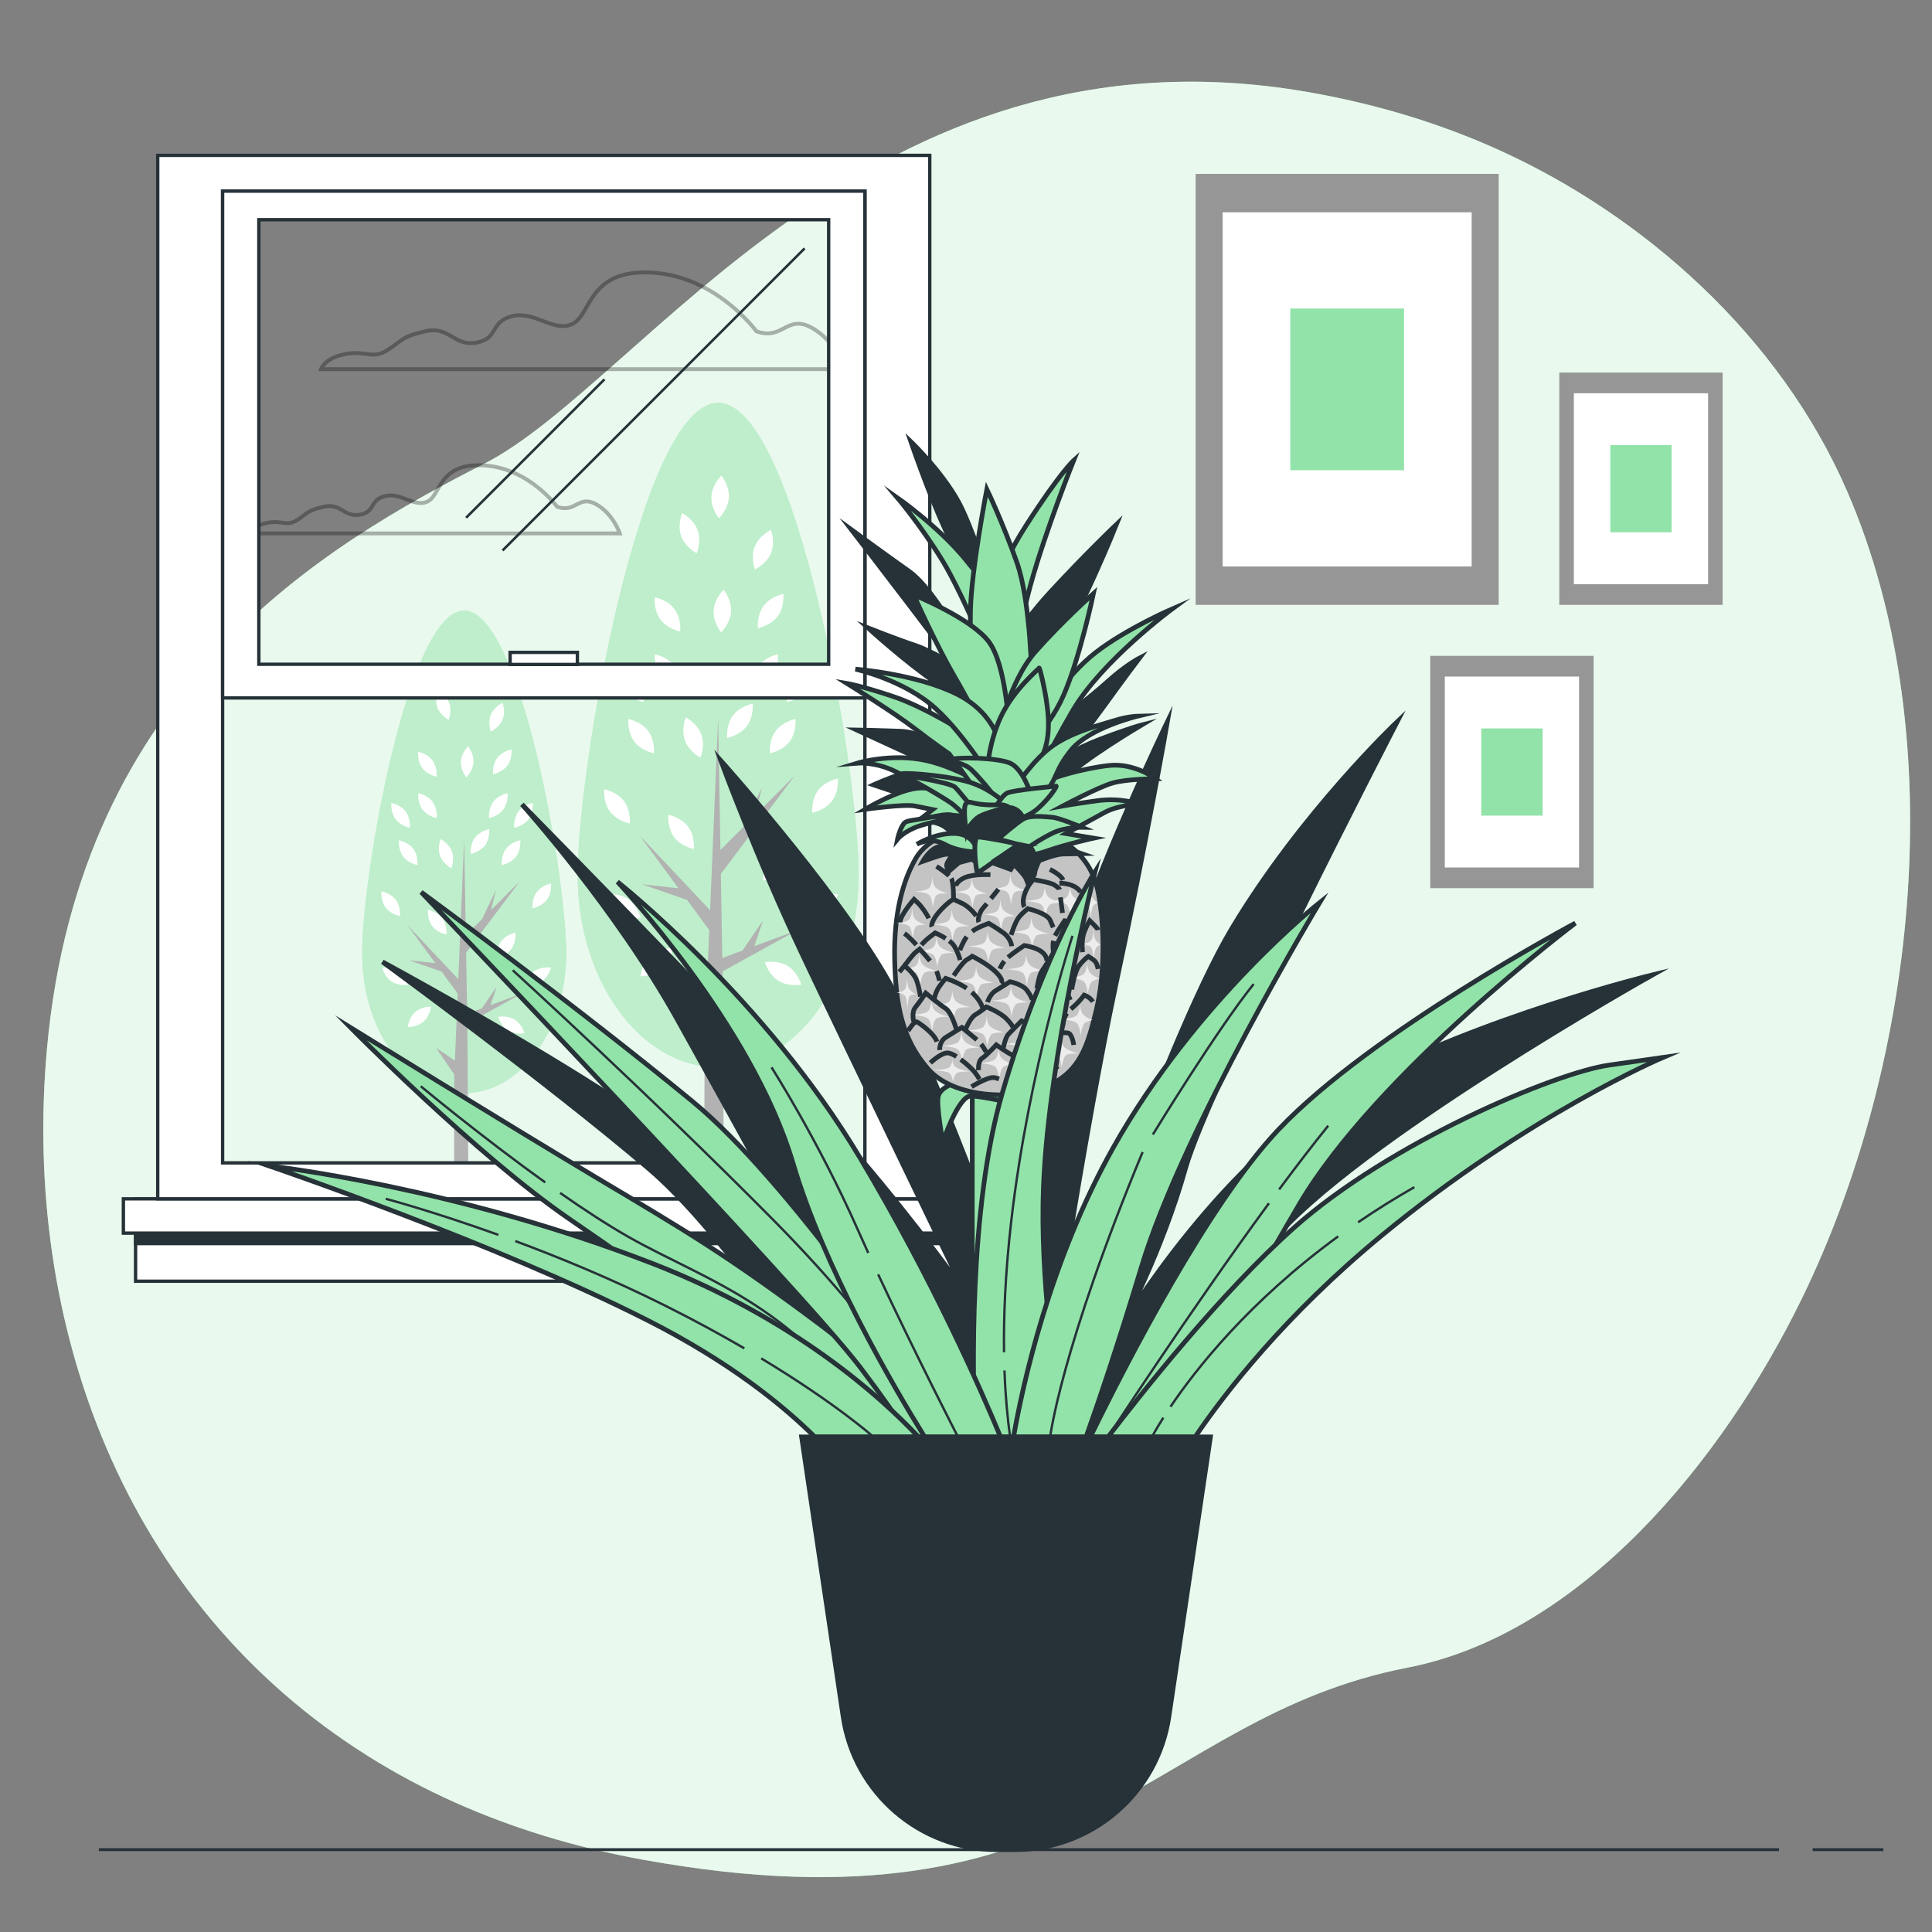 <?xml version="1.0" encoding="utf-8"?>
<!-- Generator: Adobe Illustrator 27.5.0, SVG Export Plug-In . SVG Version: 6.00 Build 0)  -->
<svg version="1.1" xmlns="http://www.w3.org/2000/svg" xmlns:xlink="http://www.w3.org/1999/xlink" x="0px" y="0px"
	 viewBox="0 0 500 500" style="enable-background:new 0 0 500 500;" xml:space="preserve">
<rect x="0" y="0" width="500" height="500" fill="#808080" stroke="none"/>
<g id="Background_Simple">
	<g>
		<path style="fill:#92E3A9;" d="M466.436,335.828c-20.798,42.743-57.58,87.106-102.187,95.756
			c-67.4,13.077-82.884,70.518-197.726,49.726c-17.906-3.24-34.181-8.303-48.876-14.884c-7.9-3.537-15.343-7.526-22.326-11.91
			C31.898,414.798,5.679,342.457,12.17,271.277c8.523-93.619,72.212-130.312,113.224-151.302
			C166.405,98.985,225.06,4.319,338.128,23.76c17.237,2.973,34.17,7.934,50.243,15.267c36.691,16.719,72.141,47.622,89.726,88.245
			c1.32,3.052,2.553,6.159,3.71,9.312C504.367,198.259,494.793,277.557,466.436,335.828z"/>
		<path style="opacity:0.8;fill:#FFFFFF;" d="M466.436,335.828c-20.798,42.743-57.58,87.106-102.187,95.756
			c-67.4,13.077-82.884,70.518-197.726,49.726c-17.906-3.24-34.181-8.303-48.876-14.884c-7.9-3.537-15.343-7.526-22.326-11.91
			C31.898,414.798,5.679,342.457,12.17,271.277c8.523-93.619,72.212-130.312,113.224-151.302
			C166.405,98.985,225.06,4.319,338.128,23.76c17.237,2.973,34.17,7.934,50.243,15.267c36.691,16.719,72.141,47.622,89.726,88.245
			c1.32,3.052,2.553,6.159,3.71,9.312C504.367,198.259,494.793,277.557,466.436,335.828z"/>
	</g>
</g>
<g id="Floor">
	<g>
		
			<line style="fill:none;stroke:#263238;stroke-width:0.75;stroke-miterlimit:10;" x1="469.114" y1="478.686" x2="487.413" y2="478.686"/>
		
			<line style="fill:none;stroke:#263238;stroke-width:0.75;stroke-miterlimit:10;" x1="25.585" y1="478.686" x2="460.4" y2="478.686"/>
	</g>
</g>
<g id="Pictures">
	<g>
		<g>
			<rect x="309.434" y="45.003" style="fill:#969696;" width="78.424" height="111.536"/>
			<rect x="316.421" y="54.941" style="fill:#FFFFFF;" width="64.448" height="91.66"/>
			<rect x="333.931" y="79.844" style="fill:#92E3A9;" width="29.429" height="41.854"/>
		</g>
		<g>
			<rect x="403.542" y="96.414" style="fill:#969696;" width="42.275" height="60.125"/>
			<rect x="407.309" y="101.771" style="fill:#FFFFFF;" width="34.742" height="49.41"/>
			<rect x="416.748" y="115.195" style="fill:#92E3A9;" width="15.864" height="22.562"/>
		</g>
		<g>
			<rect x="370.149" y="169.738" style="fill:#969696;" width="42.275" height="60.125"/>
			<rect x="373.915" y="175.095" style="fill:#FFFFFF;" width="34.742" height="49.41"/>
			<rect x="383.354" y="188.52" style="fill:#92E3A9;" width="15.864" height="22.562"/>
		</g>
	</g>
</g>
<g id="Window">
	<path style="opacity:0.3;fill:none;stroke:#000000;stroke-miterlimit:10;" d="M195.754,85.742c0,0-10.289-14.208-26.947-15.188
		c-16.658-0.98-15.678,10.779-20.578,13.228c-4.899,2.45-9.799-3.43-15.678-1.96c-5.879,1.47-3.43,5.879-9.309,6.859
		c-5.879,0.98-6.859-4.409-13.228-2.94c-6.369,1.47-5.879,2.45-9.799,4.899c-3.919,2.45-5.389,0-10.779,0.98
		c-5.389,0.98-6.369,3.92-6.369,3.92h135.714c0,0-2.45-7.349-8.819-10.779C203.593,81.332,202.613,88.192,195.754,85.742z"/>
	<path style="opacity:0.3;fill:none;stroke:#000000;stroke-miterlimit:10;" d="M144.174,131.14c0,0-7.246-10.006-18.977-10.696
		s-11.041,7.591-14.492,9.316c-3.45,1.725-6.901-2.415-11.041-1.38c-4.141,1.035-2.415,4.14-6.556,4.831
		c-4.141,0.69-4.831-3.105-9.316-2.07c-4.486,1.035-4.141,1.725-6.901,3.45c-2.76,1.725-3.795,0-7.591,0.69
		c-3.795,0.69-4.486,2.76-4.486,2.76h95.577c0,0-1.725-5.176-6.211-7.591C149.695,128.035,149.005,132.865,144.174,131.14z"/>
	<g>
		<path style="fill:#92E3A9;" d="M222.229,226.381c0,27.526-16.283,49.84-36.37,49.84c-20.087,0-36.37-22.314-36.37-49.84
			s16.283-122.132,36.37-122.132C205.945,104.249,222.229,198.855,222.229,226.381z"/>
		<path style="opacity:0.4;fill:#FFFFFF;" d="M222.229,226.381c0,27.526-16.283,49.84-36.37,49.84
			c-20.087,0-36.37-22.314-36.37-49.84s16.283-122.132,36.37-122.132C205.945,104.249,222.229,198.855,222.229,226.381z"/>
		<polygon style="fill:#B2B2B2;" points="166.212,228.855 177.812,232.902 183.559,240.713 182.554,264.629 175.867,260.092 
			182.346,269.579 182.278,300.673 187.313,300.673 186.987,251.402 206.252,240.782 195.239,244.855 197.449,238.226 
			192.184,245.985 186.927,247.929 186.552,226.16 205.684,200.742 195.431,210.995 197.165,203.865 192.26,214.166 186.445,219.98 
			185.859,185.969 183.775,235.573 165.644,216.36 175.603,229.898 		"/>
		<g>
			<path style="fill:#FFFFFF;" d="M205.868,186.077c0,0,0.336,3.342-1.49,5.794c-1.826,2.453-5.124,3.089-5.124,3.089
				s-0.337-3.341,1.49-5.794C202.57,186.713,205.868,186.077,205.868,186.077z"/>
			<path style="fill:#FFFFFF;" d="M216.829,201.479c0,0,0.336,3.341-1.49,5.794c-1.827,2.453-5.124,3.088-5.124,3.088
				s-0.337-3.341,1.49-5.794C213.532,202.114,216.829,201.479,216.829,201.479z"/>
			<path style="fill:#FFFFFF;" d="M216.824,231.465c0,0-0.808,3.26-3.354,4.955c-2.545,1.695-5.865,1.183-5.865,1.183
				s0.808-3.26,3.354-4.955C213.505,230.954,216.824,231.465,216.824,231.465z"/>
			<path style="fill:#FFFFFF;" d="M156.622,231.465c0,0,0.808,3.26,3.354,4.955c2.545,1.695,5.865,1.183,5.865,1.183
				s-0.808-3.26-3.354-4.955C159.942,230.954,156.622,231.465,156.622,231.465z"/>
			<path style="fill:#FFFFFF;" d="M204.163,219.018c0,0,0.336,3.341-1.49,5.794c-1.826,2.453-5.124,3.089-5.124,3.089
				s-0.336-3.341,1.49-5.794C200.866,219.653,204.163,219.018,204.163,219.018z"/>
			<path style="fill:#FFFFFF;" d="M201.324,169.323c0,0,0.336,3.341-1.49,5.794c-1.827,2.453-5.124,3.089-5.124,3.089
				s-0.336-3.341,1.49-5.794C198.026,169.958,201.324,169.323,201.324,169.323z"/>
			<path style="fill:#FFFFFF;" d="M194.793,182.101c0,0,0.336,3.341-1.49,5.794c-1.826,2.453-5.124,3.089-5.124,3.089
				s-0.336-3.341,1.49-5.794C191.495,182.737,194.793,182.101,194.793,182.101z"/>
			<path style="fill:#FFFFFF;" d="M210.298,172.797c0,0,0.337,3.341-1.49,5.794c-1.826,2.453-5.124,3.089-5.124,3.089
				s-0.336-3.341,1.49-5.794C207,173.433,210.298,172.797,210.298,172.797z"/>
			<path style="fill:#FFFFFF;" d="M159.913,172.797c0,0-0.337,3.341,1.49,5.794c1.827,2.453,5.124,3.089,5.124,3.089
				s0.336-3.341-1.49-5.794C163.21,173.433,159.913,172.797,159.913,172.797z"/>
			<path style="fill:#FFFFFF;" d="M202.744,153.704c0,0,0.336,3.341-1.49,5.794c-1.826,2.453-5.124,3.089-5.124,3.089
				s-0.336-3.341,1.49-5.795C199.446,154.34,202.744,153.704,202.744,153.704z"/>
			<path style="fill:#FFFFFF;" d="M199.534,137.113c0,0,1.165,3.15,0.013,5.983c-1.152,2.833-4.184,4.277-4.184,4.277
				s-1.165-3.15-0.013-5.983C196.502,138.557,199.534,137.113,199.534,137.113z"/>
			<path style="fill:#FFFFFF;" d="M176.535,132.778c0,0,2.975,1.558,4.018,4.433c1.043,2.875-0.242,5.978-0.242,5.978
				s-2.975-1.558-4.018-4.433C175.25,135.881,176.535,132.778,176.535,132.778z"/>
			<path style="fill:#FFFFFF;" d="M187.26,152.617c0,0,2.119,2.605,1.944,5.658c-0.176,3.053-2.58,5.398-2.58,5.398
				s-2.119-2.605-1.944-5.659C184.856,154.962,187.26,152.617,187.26,152.617z"/>
			<path style="fill:#FFFFFF;" d="M186.692,123.084c0,0,2.119,2.605,1.943,5.659c-0.176,3.053-2.579,5.398-2.579,5.398
				s-2.119-2.605-1.944-5.658C184.288,125.429,186.692,123.084,186.692,123.084z"/>
			<path style="fill:#FFFFFF;" d="M162.621,186.077c0,0-0.336,3.342,1.49,5.794c1.826,2.453,5.124,3.089,5.124,3.089
				s0.336-3.341-1.49-5.794C165.919,186.713,162.621,186.077,162.621,186.077z"/>
			<path style="fill:#FFFFFF;" d="M156.374,204.251c0,0-0.337,3.341,1.49,5.794c1.826,2.453,5.124,3.089,5.124,3.089
				s0.336-3.342-1.49-5.794C159.671,204.887,156.374,204.251,156.374,204.251z"/>
			<path style="fill:#FFFFFF;" d="M172.957,210.85c0,0-0.336,3.341,1.49,5.794c1.826,2.453,5.124,3.089,5.124,3.089
				s0.336-3.341-1.49-5.794C176.255,211.485,172.957,210.85,172.957,210.85z"/>
			<path style="fill:#FFFFFF;" d="M177.491,185.667c0,0-1.279,3.105-0.232,5.978c1.047,2.873,4.025,4.427,4.025,4.427
				s1.279-3.105,0.232-5.979C180.469,187.22,177.491,185.667,177.491,185.667z"/>
			<path style="fill:#FFFFFF;" d="M165.748,252.677c0,0,3.358,0.061,5.653-1.96c2.295-2.021,2.658-5.36,2.658-5.36
				s-3.358-0.061-5.652,1.96C166.111,249.338,165.748,252.677,165.748,252.677z"/>
			<path style="fill:#FFFFFF;" d="M197.968,249.004c0,0,0.912,3.232,3.511,4.845c2.598,1.613,5.899,0.995,5.899,0.995
				s-0.912-3.232-3.511-4.845C201.269,248.386,197.968,249.004,197.968,249.004z"/>
			<path style="fill:#FFFFFF;" d="M169.494,169.323c0,0-0.336,3.341,1.49,5.794c1.826,2.453,5.124,3.089,5.124,3.089
				s0.336-3.341-1.49-5.794C172.792,169.958,169.494,169.323,169.494,169.323z"/>
			<path style="fill:#FFFFFF;" d="M169.436,154.556c0,0-0.336,3.341,1.49,5.794c1.826,2.453,5.124,3.089,5.124,3.089
				s0.336-3.341-1.49-5.795C172.734,155.192,169.436,154.556,169.436,154.556z"/>
		</g>
	</g>
	<g>
		<path style="fill:#92E3A9;" d="M146.539,246.717c0,19.992-11.826,36.198-26.415,36.198c-14.589,0-26.415-16.206-26.415-36.198
			c0-19.992,11.826-88.701,26.415-88.701C134.713,158.015,146.539,226.725,146.539,246.717z"/>
		<path style="opacity:0.4;fill:#FFFFFF;" d="M146.539,246.717c0,19.992-11.826,36.198-26.415,36.198
			c-14.589,0-26.415-16.206-26.415-36.198c0-19.992,11.826-88.701,26.415-88.701C134.713,158.015,146.539,226.725,146.539,246.717z"
			/>
		<polygon style="fill:#B2B2B2;" points="105.855,248.514 114.28,251.452 118.454,257.126 117.724,274.496 112.867,271.2 
			117.573,278.09 117.524,300.673 121.181,300.673 120.943,264.889 134.935,257.176 126.937,260.134 128.542,255.319 
			124.718,260.955 120.9,262.367 120.628,246.556 134.523,228.095 127.076,235.542 128.335,230.364 124.773,237.845 120.55,242.068 
			120.124,217.367 118.611,253.393 105.443,239.439 112.676,249.271 		"/>
		<g>
			<path style="fill:#FFFFFF;" d="M134.656,217.445c0,0,0.244,2.427-1.082,4.208c-1.326,1.781-3.721,2.243-3.721,2.243
				s-0.244-2.427,1.082-4.208C132.261,217.907,134.656,217.445,134.656,217.445z"/>
			<path style="fill:#FFFFFF;" d="M142.617,228.631c0,0,0.244,2.427-1.082,4.208c-1.327,1.781-3.721,2.243-3.721,2.243
				s-0.244-2.427,1.082-4.208C140.222,229.092,142.617,228.631,142.617,228.631z"/>
			<path style="fill:#FFFFFF;" d="M142.614,250.409c0,0-0.587,2.368-2.436,3.599c-1.848,1.231-4.259,0.86-4.259,0.86
				s0.587-2.367,2.436-3.598C140.203,250.038,142.614,250.409,142.614,250.409z"/>
			<path style="fill:#FFFFFF;" d="M98.891,250.409c0,0,0.587,2.368,2.436,3.599c1.849,1.231,4.259,0.86,4.259,0.86
				s-0.587-2.367-2.436-3.598C101.301,250.038,98.891,250.409,98.891,250.409z"/>
			<path style="fill:#FFFFFF;" d="M133.418,241.369c0,0,0.244,2.427-1.082,4.208c-1.326,1.782-3.721,2.243-3.721,2.243
				s-0.244-2.427,1.082-4.208C131.023,241.831,133.418,241.369,133.418,241.369z"/>
			<path style="fill:#FFFFFF;" d="M131.356,205.277c0,0,0.244,2.427-1.082,4.208c-1.326,1.782-3.721,2.243-3.721,2.243
				s-0.244-2.427,1.082-4.208C128.961,205.738,131.356,205.277,131.356,205.277z"/>
			<path style="fill:#FFFFFF;" d="M126.613,214.558c0,0,0.244,2.427-1.082,4.208c-1.326,1.782-3.721,2.243-3.721,2.243
				s-0.244-2.427,1.082-4.208C124.218,215.019,126.613,214.558,126.613,214.558z"/>
			<path style="fill:#FFFFFF;" d="M137.874,207.8c0,0,0.244,2.427-1.082,4.208c-1.327,1.782-3.721,2.243-3.721,2.243
				s-0.244-2.427,1.082-4.208C135.479,208.262,137.874,207.8,137.874,207.8z"/>
			<path style="fill:#FFFFFF;" d="M101.28,207.8c0,0-0.244,2.427,1.082,4.208c1.327,1.782,3.722,2.243,3.722,2.243
				s0.244-2.427-1.082-4.208C103.675,208.262,101.28,207.8,101.28,207.8z"/>
			<path style="fill:#FFFFFF;" d="M132.387,193.933c0,0,0.244,2.427-1.082,4.208c-1.326,1.781-3.721,2.243-3.721,2.243
				s-0.244-2.427,1.082-4.208C129.992,194.395,132.387,193.933,132.387,193.933z"/>
			<path style="fill:#FFFFFF;" d="M130.056,181.884c0,0,0.846,2.288,0.01,4.345c-0.836,2.058-3.039,3.106-3.039,3.106
				s-0.846-2.288-0.01-4.345C127.854,182.932,130.056,181.884,130.056,181.884z"/>
			<path style="fill:#FFFFFF;" d="M113.352,178.735c0,0,2.161,1.132,2.918,3.22c0.757,2.088-0.175,4.342-0.175,4.342
				s-2.161-1.132-2.918-3.22C112.42,180.989,113.352,178.735,113.352,178.735z"/>
			<path style="fill:#FFFFFF;" d="M121.142,193.144c0,0,1.539,1.892,1.412,4.109c-0.128,2.218-1.873,3.921-1.873,3.921
				s-1.539-1.892-1.412-4.11C119.396,194.847,121.142,193.144,121.142,193.144z"/>
			<path style="fill:#FFFFFF;" d="M120.729,171.695c0,0,1.539,1.892,1.411,4.11c-0.128,2.217-1.873,3.92-1.873,3.92
				s-1.539-1.892-1.412-4.109C118.983,173.398,120.729,171.695,120.729,171.695z"/>
			<path style="fill:#FFFFFF;" d="M103.247,217.445c0,0-0.244,2.427,1.082,4.208c1.326,1.781,3.721,2.243,3.721,2.243
				s0.244-2.427-1.082-4.208C105.642,217.907,103.247,217.445,103.247,217.445z"/>
			<path style="fill:#FFFFFF;" d="M98.71,230.644c0,0-0.244,2.427,1.082,4.208s3.721,2.243,3.721,2.243s0.244-2.427-1.082-4.208
				C101.105,231.106,98.71,230.644,98.71,230.644z"/>
			<path style="fill:#FFFFFF;" d="M110.754,235.437c0,0-0.244,2.427,1.082,4.208c1.326,1.781,3.721,2.243,3.721,2.243
				s0.244-2.427-1.082-4.208C113.149,235.898,110.754,235.437,110.754,235.437z"/>
			<path style="fill:#FFFFFF;" d="M114.047,217.147c0,0-0.929,2.255-0.168,4.342c0.761,2.087,2.923,3.215,2.923,3.215
				s0.929-2.255,0.168-4.342C116.209,218.275,114.047,217.147,114.047,217.147z"/>
			<path style="fill:#FFFFFF;" d="M105.518,265.815c0,0,2.439,0.045,4.106-1.424c1.667-1.468,1.93-3.893,1.93-3.893
				s-2.439-0.044-4.105,1.423C105.782,263.39,105.518,265.815,105.518,265.815z"/>
			<path style="fill:#FFFFFF;" d="M128.919,263.147c0,0,0.662,2.348,2.55,3.518c1.887,1.171,4.285,0.723,4.285,0.723
				s-0.663-2.347-2.55-3.519C131.316,262.698,128.919,263.147,128.919,263.147z"/>
			<path style="fill:#FFFFFF;" d="M108.239,205.277c0,0-0.244,2.427,1.082,4.208c1.326,1.782,3.721,2.243,3.721,2.243
				s0.244-2.427-1.082-4.208C110.634,205.738,108.239,205.277,108.239,205.277z"/>
			<path style="fill:#FFFFFF;" d="M108.197,194.552c0,0-0.244,2.427,1.082,4.208c1.326,1.782,3.721,2.243,3.721,2.243
				s0.244-2.427-1.082-4.208C110.592,195.014,108.197,194.552,108.197,194.552z"/>
		</g>
	</g>
	<g>
		
			<rect x="35.087" y="310.353" style="fill:#FFFFFF;stroke:#263238;stroke-width:0.869;stroke-miterlimit:10;" width="211.271" height="21.223"/>
		
			<rect x="35.087" y="310.353" style="fill:#263238;stroke:#263238;stroke-width:0.869;stroke-miterlimit:10;" width="211.271" height="11.483"/>
		
			<rect x="31.93" y="310.261" style="fill:#FFFFFF;stroke:#263238;stroke-width:0.869;stroke-miterlimit:10;" width="217.585" height="8.869"/>
		<g>
			<g>
				<path style="fill:#FFFFFF;stroke:#263238;stroke-width:0.869;stroke-miterlimit:10;" d="M40.82,40.209v270.042h199.804V40.209
					H40.82z M223.835,300.952H57.61V49.508h166.226V300.952z"/>
				<path style="fill:#FFFFFF;stroke:#263238;stroke-width:0.869;stroke-miterlimit:10;" d="M57.61,49.462v131.165h166.226V49.462
					H57.61z M214.456,171.91H66.988V56.862h147.468V171.91z"/>
				
					<rect x="132.021" y="168.837" style="fill:#FFFFFF;stroke:#263238;stroke-width:0.869;stroke-miterlimit:10;" width="17.403" height="3.124"/>
			</g>
			<g>
				
					<line style="fill:none;stroke:#263238;stroke-width:0.651;stroke-miterlimit:10;" x1="208.244" y1="64.28" x2="130.06" y2="142.464"/>
				
					<line style="fill:none;stroke:#263238;stroke-width:0.651;stroke-miterlimit:10;" x1="156.444" y1="98.168" x2="120.62" y2="133.992"/>
			</g>
		</g>
	</g>
</g>
<g id="Pineapple_tree">
	<g>
		<g>
			<path style="fill:#263238;stroke:#263238;stroke-width:1.219;stroke-miterlimit:10;" d="M98.989,248.929
				c0,0,42.096,30.737,68.824,53.455c17.848,15.171,40.758,48.811,54.013,69.492h76.308c6.873-14.043,17.961-34.573,30.713-50.114
				c21.382-26.059,98.892-69.492,98.892-69.492s-44.1,10.691-77.51,28.732c-33.41,18.041-59.469,61.474-59.469,61.474
				s10.023-18.709,16.037-40.092c6.014-21.382,54.792-115.597,54.792-115.597s-24.723,23.387-42.764,53.455
				c-18.041,30.069-48.778,122.279-48.778,122.279s10.691-70.16,18.709-107.579c8.018-37.419,13.364-68.156,13.364-68.156
				s-18.709,38.755-25.391,62.142c-6.682,23.387-12.696,88.201-12.696,88.201s-20.046-54.792-31.405-78.178
				c-11.359-23.387-46.105-62.142-46.105-62.142s9.355,25.391,21.382,50.783c12.027,25.391,41.428,86.197,41.428,86.197
				s-11.359-16.037-26.728-34.078c-15.368-18.041-87.533-91.542-87.533-91.542s24.055,26.728,40.091,55.46
				c16.036,28.732,28.732,52.119,28.732,52.119s-24.723-18.709-48.778-34.078C131.062,266.302,98.989,248.929,98.989,248.929z"/>
			
				<rect x="251.622" y="279.307" style="fill:#92E3A9;stroke:#263238;stroke-width:1.219;stroke-miterlimit:10;" width="13.97" height="92.973"/>
			<path style="fill:#92E3A9;stroke:#263238;stroke-width:1.219;stroke-miterlimit:10;" d="M246.758,280.446
				c0,0-3.272,0.955-3.909,3.175c-0.637,2.221,1.156,11.95,1.156,11.95s4.024-12.135,7.374-11.947
				c3.351,0.189,11.232,1.991,11.232,1.991s-8.719-12.249-11.103-13.068S246.758,280.446,246.758,280.446z"/>
			<g>
				<g>
					<path style="fill:#C4C4C4;stroke:#263238;stroke-width:1.219;stroke-miterlimit:10;" d="M247.938,214.882
						c0,0-7.693,1.689-10.911,7.233c-3.218,5.544-5.742,13.972-5.491,26.065c0.251,12.093,1.969,20.753,8.618,28.414
						c6.649,7.661,22.399,8.266,30.875,4.496c8.476-3.77,10.451-10.365,12.704-19.752c2.253-9.387,2.141-21.467,0.525-30.148
						c-2.464-13.235-14.054-15.598-17.582-16.885C261.782,212.52,250.319,213.598,247.938,214.882z"/>
					<path style="fill:#EDEDED;" d="M255.595,240.734c0,0,0,2.001-0.72,3.042c-0.721,1.041-4.643,1.121-4.643,1.121
						s3.923,0.16,4.643,1.121c0.72,0.961,0.881,3.122,0.881,3.122s0.32-2.882,1.201-3.362c0.881-0.48,3.282-0.4,3.282-0.4
						s-2.642-0.56-3.682-1.521C255.515,242.896,255.595,240.734,255.595,240.734z"/>
					<path style="fill:#EDEDED;" d="M266.939,237.035c0,0,0,2.001-0.72,3.042c-0.72,1.041-4.643,1.121-4.643,1.121
						s3.923,0.16,4.643,1.121c0.72,0.961,0.881,3.122,0.881,3.122s0.32-2.882,1.201-3.362c0.881-0.48,3.282-0.4,3.282-0.4
						s-2.642-0.56-3.682-1.521C266.859,239.196,266.939,237.035,266.939,237.035z"/>
					<path style="fill:#EDEDED;" d="M270.391,229.02c0,0,0,2.001-0.72,3.042c-0.72,1.041-4.643,1.121-4.643,1.121
						s3.923,0.16,4.643,1.121c0.72,0.96,0.881,3.122,0.881,3.122s0.32-2.882,1.201-3.362c0.88-0.48,3.282-0.4,3.282-0.4
						s-2.642-0.56-3.682-1.521C270.311,231.182,270.391,229.02,270.391,229.02z"/>
					<path style="fill:#EDEDED;" d="M277.05,240.241c0,0,0,2.001-0.72,3.042c-0.72,1.041-4.643,1.121-4.643,1.121
						s3.923,0.16,4.643,1.121c0.72,0.961,0.881,3.122,0.881,3.122s0.32-2.882,1.201-3.362c0.881-0.48,3.282-0.4,3.282-0.4
						s-2.642-0.56-3.682-1.521C276.97,242.402,277.05,240.241,277.05,240.241z"/>
					<path style="fill:#EDEDED;" d="M276.926,229.02c0,0,0,2.001-0.721,3.042c-0.72,1.041-4.643,1.121-4.643,1.121
						s3.923,0.16,4.643,1.121c0.721,0.96,0.881,3.122,0.881,3.122s0.32-2.882,1.201-3.362c0.881-0.48,3.282-0.4,3.282-0.4
						s-2.642-0.56-3.682-1.521C276.846,231.182,276.926,229.02,276.926,229.02z"/>
					<path style="fill:#EDEDED;" d="M273.72,248.626c0,0,0,2.001-0.72,3.042c-0.72,1.041-4.643,1.121-4.643,1.121
						s3.923,0.16,4.643,1.121c0.72,0.961,0.881,3.122,0.881,3.122s0.32-2.882,1.201-3.362c0.881-0.48,3.282-0.4,3.282-0.4
						s-2.642-0.56-3.682-1.521C273.64,250.787,273.72,248.626,273.72,248.626z"/>
					<path style="fill:#EDEDED;" d="M265.582,246.653c0,0,0,2.001-0.72,3.042c-0.721,1.041-4.643,1.121-4.643,1.121
						s3.923,0.16,4.643,1.121c0.72,0.961,0.881,3.122,0.881,3.122s0.32-2.882,1.201-3.362c0.881-0.48,3.282-0.4,3.282-0.4
						s-2.642-0.56-3.682-1.521C265.502,248.814,265.582,246.653,265.582,246.653z"/>
					<path style="fill:#EDEDED;" d="M261.637,254.791c0,0,0,2.001-0.72,3.042c-0.721,1.041-4.643,1.121-4.643,1.121
						s3.923,0.16,4.643,1.121c0.72,0.961,0.881,3.122,0.881,3.122s0.32-2.882,1.201-3.362c0.881-0.48,3.282-0.4,3.282-0.4
						s-2.642-0.56-3.683-1.521C261.557,256.952,261.637,254.791,261.637,254.791z"/>
					<path style="fill:#EDEDED;" d="M252.635,249.735c0,0,0,2.001-0.721,3.042c-0.721,1.041-4.643,1.121-4.643,1.121
						s3.923,0.16,4.643,1.121c0.721,0.961,0.881,3.122,0.881,3.122s0.32-2.882,1.201-3.362c0.881-0.48,3.282-0.4,3.282-0.4
						s-2.642-0.56-3.682-1.521C252.555,251.897,252.635,249.735,252.635,249.735z"/>
					<path style="fill:#EDEDED;" d="M246.47,256.024c0,0,0,2.001-0.72,3.042c-0.721,1.041-4.643,1.121-4.643,1.121
						s3.923,0.16,4.643,1.121c0.72,0.961,0.88,3.122,0.88,3.122s0.32-2.882,1.201-3.362c0.881-0.48,3.282-0.4,3.282-0.4
						s-2.642-0.56-3.683-1.521C246.39,258.185,246.47,256.024,246.47,256.024z"/>
					<path style="fill:#EDEDED;" d="M237.962,246.653c0,0,0,2.001-0.72,3.042c-0.72,1.041-4.643,1.121-4.643,1.121
						s3.923,0.16,4.643,1.121c0.72,0.961,0.881,3.122,0.881,3.122s0.32-2.882,1.201-3.362c0.88-0.48,3.282-0.4,3.282-0.4
						s-2.642-0.56-3.682-1.521C237.882,248.814,237.962,246.653,237.962,246.653z"/>
					<path style="fill:#EDEDED;" d="M242.401,241.967c0,0,0,2.001-0.721,3.042c-0.72,1.041-4.643,1.121-4.643,1.121
						s3.923,0.16,4.643,1.121c0.721,0.961,0.881,3.122,0.881,3.122s0.32-2.882,1.201-3.362c0.881-0.48,3.282-0.4,3.282-0.4
						s-2.642-0.561-3.682-1.521C242.321,244.129,242.401,241.967,242.401,241.967z"/>
					<path style="fill:#EDEDED;" d="M246.347,235.062c0,0,0,2.001-0.721,3.042c-0.721,1.041-4.643,1.121-4.643,1.121
						s3.923,0.16,4.643,1.121c0.721,0.961,0.881,3.122,0.881,3.122s0.32-2.882,1.201-3.362c0.881-0.48,3.282-0.4,3.282-0.4
						s-2.642-0.56-3.682-1.521C246.267,237.224,246.347,235.062,246.347,235.062z"/>
					<path style="fill:#EDEDED;" d="M236.067,234.692c0,0,0,2.001-0.549,3.042c-0.549,1.041-3.536,1.121-3.536,1.121
						s2.987,0.16,3.536,1.121c0.549,0.961,0.671,3.122,0.671,3.122s0.244-2.882,0.914-3.362c0.671-0.48,2.499-0.4,2.499-0.4
						s-2.012-0.56-2.804-1.521C236.006,236.854,236.067,234.692,236.067,234.692z"/>
					<path style="fill:#EDEDED;" d="M234.745,252.695c0,0,0,2.001-0.371,3.042c-0.371,1.041-2.392,1.121-2.392,1.121
						s2.021,0.16,2.392,1.121c0.371,0.961,0.454,3.122,0.454,3.122s0.165-2.882,0.618-3.362c0.454-0.48,1.691-0.4,1.691-0.4
						s-1.361-0.56-1.897-1.521C234.704,254.856,234.745,252.695,234.745,252.695z"/>
					<path style="fill:#EDEDED;" d="M241.281,226.554c0,0,0,2.001-0.62,3.042c-0.62,1.041-3.994,1.121-3.994,1.121
						s3.374,0.16,3.994,1.121c0.62,0.961,0.757,3.122,0.757,3.122s0.275-2.882,1.033-3.362c0.757-0.48,2.823-0.4,2.823-0.4
						s-2.272-0.56-3.167-1.521C241.212,228.715,241.281,226.554,241.281,226.554z"/>
					<path style="fill:#EDEDED;" d="M251.515,226.677c0,0,0,2.001-0.62,3.042c-0.62,1.041-3.994,1.121-3.994,1.121
						s3.374,0.16,3.994,1.121c0.62,0.961,0.757,3.122,0.757,3.122s0.275-2.882,1.033-3.362c0.757-0.48,2.823-0.4,2.823-0.4
						s-2.272-0.56-3.167-1.521C251.446,228.839,251.515,226.677,251.515,226.677z"/>
					<path style="fill:#EDEDED;" d="M258.913,232.473c0,0,0,2.001-0.62,3.042c-0.62,1.041-3.994,1.121-3.994,1.121
						s3.374,0.16,3.994,1.121c0.62,0.961,0.757,3.122,0.757,3.122s0.275-2.882,1.033-3.362c0.757-0.48,2.823-0.4,2.823-0.4
						s-2.272-0.56-3.167-1.521C258.845,234.634,258.913,232.473,258.913,232.473z"/>
					<path style="fill:#EDEDED;" d="M261.503,225.814c0,0,0,2.001-0.62,3.042c-0.62,1.041-3.994,1.121-3.994,1.121
						s3.374,0.16,3.994,1.121c0.62,0.96,0.758,3.122,0.758,3.122s0.275-2.882,1.033-3.362c0.757-0.48,2.823-0.4,2.823-0.4
						s-2.272-0.56-3.167-1.521C261.434,227.976,261.503,225.814,261.503,225.814z"/>
					<path style="fill:#EDEDED;" d="M255.348,262.559c0,0,0,2.001-0.721,3.042c-0.721,1.041-4.643,1.121-4.643,1.121
						s3.923,0.16,4.643,1.121c0.721,0.961,0.881,3.122,0.881,3.122s0.32-2.882,1.201-3.362c0.881-0.48,3.282-0.4,3.282-0.4
						s-2.642-0.56-3.683-1.521C255.268,264.72,255.348,262.559,255.348,262.559z"/>
					<path style="fill:#EDEDED;" d="M241.045,258.49c0,0,0,2.001-0.72,3.042c-0.721,1.041-4.643,1.121-4.643,1.121
						s3.923,0.16,4.643,1.121c0.72,0.961,0.881,3.122,0.881,3.122s0.32-2.882,1.201-3.362c0.881-0.48,3.282-0.4,3.282-0.4
						s-2.642-0.56-3.682-1.521S241.045,258.49,241.045,258.49z"/>
					<path style="fill:#EDEDED;" d="M265.089,266.011c0,0,0,2.001-0.72,3.042c-0.72,1.041-4.643,1.121-4.643,1.121
						s3.923,0.16,4.643,1.121c0.72,0.961,0.881,3.122,0.881,3.122s0.32-2.882,1.201-3.362c0.881-0.48,3.282-0.4,3.282-0.4
						s-2.642-0.56-3.682-1.521C265.009,268.173,265.089,266.011,265.089,266.011z"/>
					<path style="fill:#EDEDED;" d="M258.431,270.944c0,0,0,2.001-0.721,3.042c-0.721,1.041-4.643,1.121-4.643,1.121
						s3.923,0.16,4.643,1.121c0.721,0.961,0.881,3.122,0.881,3.122s0.32-2.882,1.201-3.362c0.881-0.48,3.282-0.4,3.282-0.4
						s-2.642-0.56-3.683-1.521C258.351,273.105,258.431,270.944,258.431,270.944z"/>
					<path style="fill:#EDEDED;" d="M248.813,266.505c0,0,0,2.001-0.72,3.042c-0.72,1.041-4.643,1.121-4.643,1.121
						s3.923,0.16,4.643,1.121c0.72,0.96,0.881,3.122,0.881,3.122s0.32-2.882,1.201-3.362c0.881-0.48,3.282-0.4,3.282-0.4
						s-2.642-0.56-3.682-1.521C248.733,268.666,248.813,266.505,248.813,266.505z"/>
					<path style="fill:#EDEDED;" d="M274.584,267.984c0,0,0,2.001-0.72,3.042c-0.72,1.041-4.643,1.121-4.643,1.121
						s3.923,0.16,4.643,1.121c0.72,0.961,0.881,3.122,0.881,3.122s0.32-2.882,1.201-3.362c0.881-0.48,3.282-0.4,3.282-0.4
						s-2.642-0.56-3.682-1.521C274.504,270.146,274.584,267.984,274.584,267.984z"/>
					<path style="fill:#EDEDED;" d="M268.172,275.629c0,0,0,1.414-0.72,2.148c-0.72,0.735-4.643,0.792-4.643,0.792
						s3.923,0.113,4.643,0.792c0.72,0.678,0.881,2.205,0.881,2.205s0.32-2.035,1.201-2.375c0.881-0.339,3.282-0.283,3.282-0.283
						s-2.642-0.396-3.682-1.074C268.092,277.156,268.172,275.629,268.172,275.629z"/>
					<path style="fill:#EDEDED;" d="M246.47,274.026c0,0,0,1.414-0.72,2.149c-0.721,0.735-4.643,0.791-4.643,0.791
						s3.923,0.113,4.643,0.792c0.72,0.678,0.88,2.205,0.88,2.205s0.32-2.036,1.201-2.375c0.881-0.339,3.282-0.283,3.282-0.283
						s-2.642-0.396-3.683-1.074C246.39,275.553,246.47,274.026,246.47,274.026z"/>
					<path style="fill:#EDEDED;" d="M272.487,257.997c0,0,0,2.001-0.72,3.042c-0.721,1.041-4.643,1.121-4.643,1.121
						s3.923,0.16,4.643,1.121c0.72,0.961,0.881,3.122,0.881,3.122s0.32-2.882,1.201-3.362c0.881-0.48,3.282-0.4,3.282-0.4
						s-2.642-0.56-3.682-1.521C272.407,260.158,272.487,257.997,272.487,257.997z"/>
					<path style="fill:#EDEDED;" d="M279.516,259.599c0,0,0,2.001-0.72,3.042c-0.72,1.041-4.643,1.121-4.643,1.121
						s3.923,0.16,4.643,1.121c0.72,0.961,0.881,3.122,0.881,3.122s0.32-2.882,1.201-3.362c0.881-0.48,1.882-0.71,1.882-0.71
						s-1.242-0.251-2.282-1.212C279.436,261.761,279.516,259.599,279.516,259.599z"/>
					<path style="fill:#EDEDED;" d="M281.365,248.872c0,0,0,2.001-0.72,3.042c-0.721,1.041-4.643,1.121-4.643,1.121
						s3.923,0.16,4.643,1.121c0.72,0.961,0.881,3.122,0.881,3.122s0.32-2.882,1.201-3.362c0.881-0.48,1.882-0.71,1.882-0.71
						s-1.242-0.251-2.283-1.212C281.285,251.034,281.365,248.872,281.365,248.872z"/>
					<path style="fill:#EDEDED;" d="M282.95,240.117c0,0,0,2.001-0.423,3.042c-0.423,1.041-2.727,1.121-2.727,1.121
						s2.304,0.16,2.727,1.121c0.423,0.961,0.517,3.122,0.517,3.122s0.188-2.882,0.705-3.362c0.517-0.48,1.106-0.71,1.106-0.71
						s-0.73-0.251-1.341-1.212C282.903,242.279,282.95,240.117,282.95,240.117z"/>
					<path style="fill:#EDEDED;" d="M282.195,229.246c0,0,0,2.001-0.423,3.042c-0.423,1.041-2.727,1.121-2.727,1.121
						s2.304,0.16,2.727,1.121c0.423,0.961,0.517,3.122,0.517,3.122s0.188-2.882,0.705-3.362c0.517-0.48,1.106-0.709,1.106-0.709
						s-0.729-0.251-1.341-1.212C282.148,231.407,282.195,229.246,282.195,229.246z"/>
					<path style="fill:none;stroke:#263238;stroke-width:1.219;stroke-miterlimit:10;" d="M251.495,256.802
						c2.589,2.356,2.895,4.376,2.895,4.376"/>
					<path style="fill:none;stroke:#263238;stroke-width:1.219;stroke-miterlimit:10;" d="M241.732,258.726
						c0,0,0.346-1.959,1.279-3.286c0.933-1.328,1.717-2.245,1.717-2.245s2.954,0.885,5.433,2.566"/>
					<path style="fill:none;stroke:#263238;stroke-width:1.219;stroke-miterlimit:10;" d="M249.769,266.677
						c0,0,1.2-3.203,2.635-4.059c1.435-0.856,2.86-2.036,2.86-2.036s3.532,1.353,5.209,3.087c1.677,1.734,1.694,2.302,1.694,2.302"
						/>
					<path style="fill:none;stroke:#263238;stroke-width:1.219;stroke-miterlimit:10;" d="M269.11,266.558
						c0.244,0.172,0.438,0.335,0.559,0.482c0.843,1.029,0.952,1.919,0.952,1.919"/>
					<path style="fill:none;stroke:#263238;stroke-width:1.219;stroke-miterlimit:10;" d="M259.509,271.898
						c0,0,0.549-3.264,1.492-4.267c0.943-1.003,3.385-3.432,3.385-3.432s1.834,0.749,3.368,1.557"/>
					<path style="fill:none;stroke:#263238;stroke-width:1.219;stroke-miterlimit:10;" d="M268.61,274.865
						c0,0,1.094-4.011,3.173-5.049c2.079-1.038,2.034-2.498,2.034-2.498s1.376-0.124,2.516,0.004
						c1.14,0.127,1.557,3.118,1.557,3.118"/>
					<path style="fill:none;stroke:#263238;stroke-width:1.219;stroke-miterlimit:10;" d="M236.465,264.327
						c0,0-0.64-2.335,0.455-3.667c1.096-1.332,2.648-3.653,2.648-3.653s3.582,2.974,5.155,3.981
						c1.573,1.007,2.851,5.595,2.851,5.595"/>
					<path style="fill:none;stroke:#263238;stroke-width:1.219;stroke-miterlimit:10;" d="M253.922,270.224
						c0.713,0.926,1.296,2.049,1.296,2.049"/>
					<path style="fill:none;stroke:#263238;stroke-width:1.219;stroke-miterlimit:10;" d="M243.188,271.75
						c0,0-0.148-2.187,1.603-3.296c1.752-1.109,4.142-2.563,4.142-2.563s2.619,2.145,3.878,3.207"/>
					<path style="fill:none;stroke:#263238;stroke-width:1.219;stroke-miterlimit:10;" d="M253.251,276.961
						c0,0-0.235-2.347,0.959-3.114c1.194-0.767,3.628-3.44,3.628-3.44s2.989,2.181,4.304,2.709c1.315,0.528,2.906,2.102,2.933,2.995
						"/>
					<path style="fill:none;stroke:#263238;stroke-width:1.219;stroke-miterlimit:10;" d="M234.999,266.807
						c0,0,1.623-2.648,2.282-2.343c0.659,0.304,4.474,2.947,5.19,5.117"/>
					<path style="fill:none;stroke:#263238;stroke-width:1.219;stroke-miterlimit:10;" d="M248.651,274.2
						c1.257,0.936,2.426,2.016,2.971,2.567c1.089,1.103,1.864,2.54,1.864,2.54"/>
					<path style="fill:none;stroke:#263238;stroke-width:1.219;stroke-miterlimit:10;" d="M240.773,275.071
						c0,0,2.601-2.515,4.386-2.57c0.632-0.02,1.489,0.371,2.382,0.933"/>
					<path style="fill:none;stroke:#263238;stroke-width:1.219;stroke-miterlimit:10;" d="M260.187,279.944
						c1.198,0.589,2.203,1.201,2.203,1.201"/>
					<path style="fill:none;stroke:#263238;stroke-width:1.219;stroke-miterlimit:10;" d="M251.435,281.237
						c0,0,3.983-2.477,5.69-2.367c0.4,0.026,0.902,0.164,1.435,0.361"/>
					<path style="fill:none;stroke:#263238;stroke-width:1.219;stroke-miterlimit:10;" d="M272.138,275.81
						c0.727,0.271,1.309,0.582,1.562,0.928"/>
					<path style="fill:none;stroke:#263238;stroke-width:1.219;stroke-miterlimit:10;" d="M262.822,279.345
						c0,0,3.262-4.809,3.913-4.747c0.385,0.036,2.425,0.334,4.22,0.833"/>
					<path style="fill:none;stroke:#263238;stroke-width:1.219;stroke-miterlimit:10;" d="M232.744,251.534l1.331-1.583
						c0,0,2.409,1.793,3.118,3.719c0.709,1.926,1.024,4.271,1.024,4.271"/>
					<path style="fill:none;stroke:#263238;stroke-width:1.219;stroke-miterlimit:10;" d="M242.397,251.318
						c0.622,1.767,0.726,2.494,0.726,2.494"/>
					<path style="fill:none;stroke:#263238;stroke-width:1.219;stroke-miterlimit:10;" d="M234.075,249.951
						c0,0,2.024-2.822,2.975-3.582c0.951-0.76,0.951-0.76,0.951-0.76s1.44,1.504,2.688,3.071"/>
					<path style="fill:none;stroke:#263238;stroke-width:1.219;stroke-miterlimit:10;" d="M245.672,243.506
						c0.511,0.395,0.955,0.823,1.232,1.261c1.109,1.752,1.574,3.686,1.574,3.686"/>
					<path style="fill:none;stroke:#263238;stroke-width:1.219;stroke-miterlimit:10;" d="M238.455,244.54
						c0,0,0.862-1.001,1.813-1.76c0.951-0.76,1.744-1.352,1.744-1.352s1.392,0.585,2.735,1.436"/>
					<path style="fill:none;stroke:#263238;stroke-width:1.219;stroke-miterlimit:10;" d="M246.816,252.481
						c0,0,2.328-3.481,3.365-4.081c1.037-0.6,1.432-0.937,1.432-0.937s3.874,1.91,6.133,4.114c2.259,2.203,1.392,3.042,1.392,3.042"
						/>
					<path style="fill:none;stroke:#263238;stroke-width:1.219;stroke-miterlimit:10;" d="M255.551,259.356
						c0,0,0.668-2.05,2.021-2.903c1.354-0.853,3.823-2.39,3.823-2.39s3.185,0.633,4.371,2.22c1.185,1.587,1.375,2.474,1.375,2.474"
						/>
					<path style="fill:none;stroke:#263238;stroke-width:1.219;stroke-miterlimit:10;" d="M266.056,263.092
						c0,0,1.132-2.795,3.041-4.071c1.909-1.276,3.889-2.879,3.889-2.879s2.134,0.746,2.873,1.048c0.74,0.302,1.104,1.59,1.104,1.59"
						/>
					<path style="fill:none;stroke:#263238;stroke-width:1.219;stroke-miterlimit:10;" d="M277.117,261.128
						c2.061-1.606,3.461-3.597,3.461-3.597s1.558,0.52,2.245,1.717"/>
					<path style="fill:none;stroke:#263238;stroke-width:1.219;stroke-miterlimit:10;" d="M274.988,265.82
						c0,0,0.043-1.981,1.121-3.595"/>
					<path style="fill:none;stroke:#263238;stroke-width:1.219;stroke-miterlimit:10;" d="M260.876,247.747
						c1.503-1.264,4.208-3.052,4.208-3.052s2.853,0.399,4.432,1.568c1.578,1.169,1.375,2.474,1.375,2.474"/>
					<path style="fill:none;stroke:#263238;stroke-width:1.219;stroke-miterlimit:10;" d="M258.776,250.734
						c0,0,0.336-0.969,1.138-1.987"/>
					<path style="fill:none;stroke:#263238;stroke-width:1.219;stroke-miterlimit:10;" d="M276.485,248.484
						c1.084,0.941,1.877,2.946,1.877,2.946"/>
					<path style="fill:none;stroke:#263238;stroke-width:1.219;stroke-miterlimit:10;" d="M268.349,255.797
						c0,0,0.62-3.591,1.244-4.422c0.624-0.831,2.866-4.472,2.866-4.472s1.569,0.341,2.838,0.892"/>
					<path style="fill:none;stroke:#263238;stroke-width:1.219;stroke-miterlimit:10;" d="M277.368,256.088
						c0,0,0.676-4.404,1.764-5.98c1.088-1.576,2.518-2.594,2.518-2.594s1.487,0.847,1.913,1.483
						c0.426,0.636,0.623,1.767,0.623,1.767"/>
					<path style="fill:none;stroke:#263238;stroke-width:1.219;stroke-miterlimit:10;" d="M251.596,241.02
						c1.688-1.196,4.302-2.05,4.302-2.05s1.9,1.078,3.81,2.48c1.91,1.402,2.135,3.425,2.135,3.425"/>
					<path style="fill:none;stroke:#263238;stroke-width:1.219;stroke-miterlimit:10;" d="M248.401,245.939
						c0,0,0.686-1.995,1.787-3.511"/>
					<path style="fill:none;stroke:#263238;stroke-width:1.219;stroke-miterlimit:10;" d="M261.672,241.959
						c0,0,1.033-3.36,2.05-4.609c1.017-1.249,2.287-2.181,2.287-2.181s4.987,1.146,5.774,2.988c0.787,1.843,0.787,1.843,0.787,1.843
						"/>
					<path style="fill:none;stroke:#263238;stroke-width:1.219;stroke-miterlimit:10;" d="M273.044,242.177
						c0.845-1.568,2.478-3.891,2.478-3.891s2.78,0.645,3.375,1.52c0.595,0.875,0.77,1.275,0.77,1.275"/>
					<path style="fill:none;stroke:#263238;stroke-width:1.219;stroke-miterlimit:10;" d="M272.601,246.25
						c0,0-0.226-1.409,0.017-2.774"/>
					<path style="fill:none;stroke:#263238;stroke-width:1.219;stroke-miterlimit:10;" d="M280.155,246.423
						c0,0-0.341-3.155,0.41-5.127c0.751-1.971,1.449-3.048,1.449-3.048s2.09,1.965,2.186,2.449"/>
					<path style="fill:none;stroke:#263238;stroke-width:1.219;stroke-miterlimit:10;" d="M265.103,234.71
						c0,0-0.684-1.115,0.06-3.33c0.744-2.215,2.24-3.722,2.24-3.722s4.24,0.6,5.481,1.374c1.241,0.774,1.335,1.177,1.335,1.177"/>
					
						<line style="fill:none;stroke:#263238;stroke-width:1.219;stroke-miterlimit:10;" x1="274.973" y1="236.273" x2="274.443" y2="232.231"/>
					<path style="fill:none;stroke:#263238;stroke-width:1.219;stroke-miterlimit:10;" d="M274.168,228.587
						c0,0,3.809-0.198,5.509,2.266"/>
					<path style="fill:none;stroke:#263238;stroke-width:1.219;stroke-miterlimit:10;" d="M271.704,225.01
						c0,0,2.8,1.294,3.412,2.736"/>
					<path style="fill:none;stroke:#263238;stroke-width:1.219;stroke-miterlimit:10;" d="M255.385,233.874
						c-0.436,0.532-0.801,0.967-0.987,1.165c-0.707,0.752-1.459,2.724-1.107,3.606"/>
					<path style="fill:none;stroke:#263238;stroke-width:1.219;stroke-miterlimit:10;" d="M258.386,230.127
						c0,0-0.943,1.195-1.927,2.421"/>
					<path style="fill:none;stroke:#263238;stroke-width:1.219;stroke-miterlimit:10;" d="M252.673,237.04
						c0,0-1.613-2.305-3.754-3.294c-2.141-0.989-2.141-0.989-2.141-0.989s-0.727,0.103-3.088,2.53
						c-2.361,2.427-2.714,4.142-2.539,4.543"/>
					<path style="fill:none;stroke:#263238;stroke-width:1.219;stroke-miterlimit:10;" d="M240.354,237.663
						c-0.438-1.042-1.798-3.029-2.801-3.973c-1.003-0.943-1.003-0.943-1.003-0.943s-3.53,4.005-3.632,5.956"/>
					<path style="fill:none;stroke:#263238;stroke-width:1.219;stroke-miterlimit:10;" d="M237.154,244.499
						c0,0-2.016-2.211-3.093-2.908"/>
					<path style="fill:none;stroke:#263238;stroke-width:1.219;stroke-miterlimit:10;" d="M245.607,226.641
						c-1.127-1.071-3.232-2.434-3.232-2.434"/>
					<path style="fill:none;stroke:#263238;stroke-width:1.219;stroke-miterlimit:10;" d="M246.778,232.757
						c0,0,0.028-4.384-0.572-5.421"/>
					<path style="fill:none;stroke:#263238;stroke-width:1.219;stroke-miterlimit:10;" d="M247.403,229.328
						c0,0-0.035-1.135,2.206-2.178c2.241-1.043,6.714-0.775,6.714-0.775"/>
				</g>
				<g>
					<path style="fill:#263238;stroke:#263238;stroke-width:1.219;stroke-miterlimit:10;" d="M258.214,156.522
						c0,0-5.132-15.896-9.124-24.585c-3.992-8.69-13.369-17.647-13.369-17.647s7.206,20.96,11.76,28.222
						c4.554,7.262,11.367,19.232,11.367,19.232L258.214,156.522z"/>
					<path style="fill:#263238;stroke:#263238;stroke-width:1.219;stroke-miterlimit:10;" d="M260.546,169.742
						c0,0,1.763-6.205,11.07-16.305c9.307-10.1,17.327-17.727,17.327-17.727s-9.385,23.397-16.337,33.536
						c-6.953,10.138-12.326,16.839-12.326,16.839L260.546,169.742z"/>
					<path style="fill:#92E3A9;stroke:#263238;stroke-width:1.219;stroke-miterlimit:10;" d="M258.497,176.497
						c0,0-8.921-22.171-14.589-31.406c-5.668-9.235-11.649-16.259-11.649-16.259s10.547,7.375,17.475,15.799
						c6.928,8.424,8.279,10.524,8.279,10.524s-1.297-5.424,7.514-19.133c8.812-13.71,12.326-16.839,12.326-16.839
						s-7.22,18.03-11.045,31.821c-3.826,13.791-5.59,28.585-5.606,29.554C261.185,181.527,258.497,176.497,258.497,176.497z"/>
					<path style="fill:#263238;stroke:#263238;stroke-width:1.219;stroke-miterlimit:10;" d="M246.327,218.358
						c0,0-2.102,0.157-4.025,0.985c-1.922,0.828-3.494,3.57-3.494,3.57s4.801-1.735,5.852-1.814
						c1.051-0.079,2.101-0.061,2.101-0.061s-1.944,2.164-1.767,3.026c0.177,0.862,0.355,1.628,0.355,1.628l2.808-2.436l3.355-0.9
						l2.642,1.856l1.929-1.21l5.504,1.999l0.785-1.324c0,0,2.725,2.621,3.184,3.774c0.459,1.153,0.459,1.153,0.459,1.153
						s1.646-1.405,1.761-2.644c0.116-1.239,1.198-3.226,1.198-3.226s4.036-1.652,6.041-1.715c2.006-0.063,4.87-0.112,4.87-0.112
						s-4.366-1.503-6.265-2.106c-1.899-0.604-6.184-1.246-8.566-1.475c-2.382-0.23-11.976-0.686-11.976-0.686L246.327,218.358z"/>
					<path style="fill:#263238;stroke:#263238;stroke-width:1.219;stroke-miterlimit:10;" d="M252.574,199.95
						c0,0-10.913-10.429-19.497-10.706c-8.584-0.278-11.354-0.323-11.354-0.323l22.137,10.195c0,0-6.376-0.173-10.342,1.113
						c-3.965,1.286-7.455,2.892-7.455,2.892l23.797,8.032l6.094,2.428L252.574,199.95z"/>
					<path style="fill:#263238;stroke:#263238;stroke-width:1.219;stroke-miterlimit:10;" d="M248.156,164.969
						c0,0-6.856-12.856-12.882-17.11c-6.026-4.254-14.925-10.771-14.925-10.771s11.125,14.449,15.058,19.639
						c3.933,5.19,11.256,14.867,11.665,15.289c0.409,0.422-5.899-3.559-10.308-5.016c-4.409-1.457-12.117-4.491-12.117-4.491
						s10.102,9.169,17.502,14.137c7.4,4.969,11.505,8.083,12.318,9.205C255.279,186.973,248.156,164.969,248.156,164.969z"/>
					<path style="fill:#263238;stroke:#263238;stroke-width:1.219;stroke-miterlimit:10;" d="M272.302,187.942
						c0,0,9.677-7.323,14.318-11.542c4.64-4.219,8.272-6.099,8.272-6.099s-3.539,4.652-9.774,13.279
						c-6.236,8.626-10.601,12.988-10.601,12.988s3.09-2.582,10.477-5.371c7.387-2.789,10.448-3.57,10.448-3.57
						s-16.366,9.708-19.9,14.084c-3.534,4.376-4.946,6.015-4.946,6.015l-3.729,7.836c0,0-2.02-12.085-0.411-17.323
						C268.064,192.999,272.302,187.942,272.302,187.942z"/>
					<path style="fill:#92E3A9;stroke:#263238;stroke-width:1.219;stroke-miterlimit:10;" d="M269.999,184.718
						c0,0,5.699-9.743,13.556-15.849c7.857-6.106,19.855-11.314,19.855-11.314s-18.227,13.418-25.778,26.317
						c-7.552,12.899-9.73,19.097-9.737,19.513C267.888,203.801,269.999,184.718,269.999,184.718z"/>
					<path style="fill:#92E3A9;stroke:#263238;stroke-width:1.219;stroke-miterlimit:10;" d="M267.045,176.795
						c0,0-0.195-20.785-3.863-31.183c-3.668-10.397-7.791-18.991-7.791-18.991s-4.074,21.142-4.243,31.584
						c-0.17,10.442,0.502,15.035,0.502,15.035l9.719,18.383L267.045,176.795z"/>
					<path style="fill:#92E3A9;stroke:#263238;stroke-width:1.219;stroke-miterlimit:10;" d="M257.852,191.566
						c0,0,3.229-15.081,10.07-22.857c6.841-7.775,15.06-15.102,15.06-15.102s-3.465,16.463-7.673,26.2
						c-4.208,9.737-12.635,16.74-12.635,16.74S258.861,195.099,257.852,191.566z"/>
					<path style="fill:#92E3A9;stroke:#263238;stroke-width:1.219;stroke-miterlimit:10;" d="M261.102,188.315
						c0,0-0.692-16.424-5.285-22.36c-4.593-5.936-18.885-11.817-19.203-11.929c-0.318-0.112,6.377,14.172,10.111,20.521
						c3.734,6.348,10.345,19.245,11.919,20.763C260.218,196.827,261.102,188.315,261.102,188.315z"/>
					<path style="fill:#92E3A9;stroke:#263238;stroke-width:1.219;stroke-miterlimit:10;" d="M265.159,220.673
						c0,0,0.51,1.394,5.762-0.439c5.252-1.833,12.097-3.32,12.097-3.32l-7.121-1.182c0,0,6.56-3.624,10.001-5.486
						c3.441-1.862,8.775-2.202,8.775-2.202s-4.556-1.673-10.751-0.814c-6.195,0.858-8.868,1.348-8.868,1.348
						s9.353-4.964,12.993-5.97c3.64-1.007,10.995-1.1,10.995-1.1s-5.475-4.139-12.095-3.394c-6.62,0.745-15.079,3.165-17.77,4.827
						c-2.691,1.661-10.861,12.506-10.861,12.506L265.159,220.673z"/>
					<path style="fill:#92E3A9;stroke:#263238;stroke-width:1.219;stroke-miterlimit:10;" d="M252.483,207.145
						c0,0-8.792-3.34-14.229-3.215c-5.437,0.125-14.371,5.522-14.371,5.522s10.148-1.434,12.91-0.856
						c2.762,0.578,4.568,0.927,4.568,0.927l-3.778,2.923c0,0,6-1.927,8.445-1.568c2.445,0.359,10.517,2.089,10.099,1.55
						C255.71,211.887,254.705,208.141,252.483,207.145z"/>
					<path style="fill:#92E3A9;stroke:#263238;stroke-width:1.219;stroke-miterlimit:10;" d="M259.114,205.761
						c0,0-10.438-6.99-19.465-8.949c-9.027-1.958-17.703,0.671-17.703,0.671s4.482-0.353,9.558,2.074
						c5.076,2.427,12.044,6.484,14.574,8.23c2.529,1.746,7.131,7.15,9.145,7.822C257.237,216.282,266.416,215.472,259.114,205.761z"
						/>
					<path style="fill:#92E3A9;stroke:#263238;stroke-width:1.219;stroke-miterlimit:10;" d="M250.1,189.841
						c0,0-10.548-6.779-18.921-9.58c-8.374-2.801-11.988-3.392-11.988-3.392s12.029,7.443,17.397,11.58
						c5.368,4.137,9.057,6.648,9.057,6.648s6.363,8.523,8.44,11.861c2.077,3.337,5.138,5.199,5.289,2.431
						c0.152-2.769-6.537-17.478-7.485-18.133C250.94,190.601,250.1,189.841,250.1,189.841z"/>
					<path style="fill:#92E3A9;stroke:#263238;stroke-width:1.219;stroke-miterlimit:10;" d="M258.988,193.823
						c0,0-0.815-8.859-11.28-14.145c-10.465-5.286-26.325-6.503-26.325-6.503s12.638,2.763,20.829,10.25
						c8.191,7.487,16.072,20.937,16.072,20.937S258.972,194.781,258.988,193.823z"/>
					<path style="fill:#92E3A9;stroke:#263238;stroke-width:1.219;stroke-miterlimit:10;" d="M255.48,199.84
						c0,0,0.224-7.243,3.537-14.33c3.313-7.087,9.792-12.31,9.904-12.628c0.112-0.318,2.017,7.067,2.353,12.614
						c0.336,5.548-0.786,9.046-2.098,11.05c-1.311,2.004-6.514,7.355-6.514,7.355L255.48,199.84z"/>
					<path style="fill:#92E3A9;stroke:#263238;stroke-width:1.219;stroke-miterlimit:10;" d="M262.661,203.9
						c0,0,4.703-7.384,9.984-11.028c5.281-3.644,12.771-5.441,15.985-6.454c3.214-1.014,5.773-1.078,5.773-1.078
						s-12.518,2.994-17.195,8.779c-4.677,5.786-3.319,7.513-7.329,11.604c-4.01,4.091-11.343,2.8-9.602,0.59
						C262.018,204.103,262.661,203.9,262.661,203.9z"/>
					<path style="fill:#92E3A9;stroke:#263238;stroke-width:1.219;stroke-miterlimit:10;" d="M266.79,205.566
						c0,0-2.024-6.641-5.411-8.081c-3.387-1.441-13.829-1.61-15.333-0.889c-1.504,0.722,2.98,0.261,5.393,2.645
						c2.412,2.384,4.607,5.084,6.589,7.674c1.983,2.59,4.011,2.41,5.729,1.585C265.477,207.676,266.79,205.566,266.79,205.566z"/>
					<path style="fill:#92E3A9;stroke:#263238;stroke-width:1.219;stroke-miterlimit:10;" d="M260.04,207.801
						c0,0-3.04-3.14-8.125-5.035c-5.085-1.894-16.58-2.827-18.397-2.537c-1.816,0.29,12.117,2.009,13.691,3.527
						c1.574,1.518,4.067,5.501,6.818,6.718C256.779,211.691,262.197,212.739,260.04,207.801z"/>
					<path style="fill:#92E3A9;stroke:#263238;stroke-width:1.219;stroke-miterlimit:10;" d="M257.018,210.097
						c0,0,1.984-4.018,3.596-4.844c1.612-0.826,12.391-1.717,12.712-1.818c0.321-0.101-1.432,2.854-4.569,5.681
						c-3.137,2.827-7.945,3.601-7.945,3.601S256.442,212.752,257.018,210.097z"/>
					<g>
						<path style="fill:#263238;stroke:#263238;stroke-width:1.219;stroke-miterlimit:10;" d="M240.671,212.602
							c0,0,2.232,0.356,3.604,1.231c1.371,0.875,2.833,2.71,6.114,4.149c3.281,1.439,7.312,2.57,8.713,1.634
							c1.401-0.937,3.023-2.402,1.673-4.556c-1.35-2.154-1.258-1.299-4.647-2.633c-3.389-1.334-6.905-1.391-9.043-1
							C244.947,211.819,240.671,212.602,240.671,212.602z"/>
						<path style="fill:#92E3A9;stroke:#263238;stroke-width:1.219;stroke-miterlimit:10;" d="M249.86,211.153
							c0,0-5.963-0.31-10.454,0.576c-4.491,0.886-5.017,0.451-5.895,2.036c-0.878,1.584-1.227,3.39-1.227,3.39
							s1.739-2.103,5.704-3.424C241.953,212.41,249.86,211.153,249.86,211.153z"/>
					</g>
					<path style="fill:#92E3A9;stroke:#263238;stroke-width:1.219;stroke-miterlimit:10;" d="M253.013,220.476
						c0,0-4.692,0.137-8.494-1.95c-3.803-2.087-7.247-0.011-7.247-0.011s4.523-2.91,9.744-2.826
						C252.237,215.774,253.013,220.476,253.013,220.476z"/>
					<g>
						<path style="fill:#92E3A9;stroke:#263238;stroke-width:1.219;stroke-miterlimit:10;" d="M264.128,218.525
							c0,0-9.56-1.967-11.053-1.885c-1.493,0.082-0.463,8.838-0.149,9.163C253.24,226.128,262.741,218.609,264.128,218.525z"/>
						<path style="fill:#263238;stroke:#263238;stroke-width:1.219;stroke-miterlimit:10;" d="M264.128,218.525
							c0,0,1.39-0.297,2.335,0.571c0.945,0.868,1.459,2.049,0.488,2.779c-0.971,0.73-5.771,0.972-6.941,0.846
							c-1.17-0.126-2.019-0.352-2.019-0.352L264.128,218.525z"/>
					</g>
					<g>
						<path style="fill:#92E3A9;stroke:#263238;stroke-width:1.219;stroke-miterlimit:10;" d="M261.299,208.994
							c0,0-6.412,1.068-8.464,2.74c-2.052,1.672-2.724,3.686-2.724,3.686s-1.065-6.625-0.092-7.462
							c0.973-0.837,1.066,0.017,4.898,0.293C258.749,208.526,259.294,207.789,261.299,208.994z"/>
						<path style="fill:#263238;stroke:#263238;stroke-width:1.219;stroke-miterlimit:10;" d="M261.299,208.994
							c0,0,2.557,0.042,3.576,2.936c0,0-2.373,1.773-3.238,2.505c-0.865,0.732-1.83,1.143-1.83,1.143s-1.136-2.256-3.679-3.15
							c-2.543-0.894-2.543-0.894-2.543-0.894S258.207,209.05,261.299,208.994z"/>
					</g>
					<path style="fill:#92E3A9;stroke:#263238;stroke-width:1.219;stroke-miterlimit:10;" d="M258.289,217.152
						c0,0,4.757-4.186,6.586-5.222c1.829-1.036,5.658-0.548,7.467-0.411c1.809,0.136,7.632,2.575,7.632,2.575
						s-4.262-0.069-7.484,1.477c-3.223,1.546-6.026,3.526-6.026,3.526l-3.399-0.695L258.289,217.152z"/>
				</g>
			</g>
			<path style="fill:#92E3A9;stroke:#263238;stroke-width:1.219;stroke-miterlimit:10;" d="M201.449,355.456
				c6.415,5.249,12.747,11.218,17.976,16.421h20.639c-4.216-6.773-12.477-17.544-27.309-28.668
				c-24.495-18.371-35.8-24.966-57.94-38.156c-22.14-13.19-64.064-39.098-64.064-39.098s32.503,32.974,56.527,49.461
				C171.301,331.903,185.904,342.737,201.449,355.456z"/>
			<path style="fill:none;stroke:#263238;stroke-width:0.609;stroke-miterlimit:10;" d="M144.962,308.733
				c6.062,4.236,12.16,8.23,17.643,11.35c20.251,11.522,45.756,18.338,64.713,51.937"/>
			<path style="fill:none;stroke:#263238;stroke-width:0.609;stroke-miterlimit:10;" d="M108.908,281.135
				c0,0,15.426,12.855,32.201,24.871"/>
			<path style="fill:#92E3A9;stroke:#263238;stroke-width:1.219;stroke-miterlimit:10;" d="M235.414,371.876h13.341
				c-11.332-17.184-44.943-66.604-69.584-86.865c-30.069-24.723-70.16-54.123-70.16-54.123s98.892,103.57,113.592,122.947
				C228.121,361.108,232.321,367.157,235.414,371.876z"/>
			<path style="fill:none;stroke:#263238;stroke-width:0.609;stroke-miterlimit:10;" d="M244.985,372.746
				c0,0-12.477-24.33-44.916-57.081c-32.439-32.751-67.374-64.567-67.374-64.567"/>
			<path style="fill:#92E3A9;stroke:#263238;stroke-width:1.219;stroke-miterlimit:10;" d="M210.878,371.876h26.825
				c-9.938-10.551-32.194-30.603-68.554-44.769c-51.451-20.046-99.56-25.391-99.56-25.391s58.801,20.046,98.224,40.092
				C189.109,352.637,202.79,363.849,210.878,371.876z"/>
			<path style="fill:none;stroke:#263238;stroke-width:0.609;stroke-miterlimit:10;" d="M128.977,319.582
				c-17.141-6.171-29.144-9.33-29.144-9.33"/>
			<path style="fill:none;stroke:#263238;stroke-width:0.609;stroke-miterlimit:10;" d="M192.632,348.956
				c-6.029-3.512-12.884-7.254-20.575-11.1c-13.573-6.787-27.093-12.357-38.703-16.673"/>
			<path style="fill:none;stroke:#263238;stroke-width:0.609;stroke-miterlimit:10;" d="M226.055,371.88
				c0,0-9.562-8.578-29.049-20.332"/>
			<path style="fill:#92E3A9;stroke:#263238;stroke-width:1.219;stroke-miterlimit:10;" d="M275.504,371.876
				c-2.473-14.21-6.387-41.124-5.458-64.815c1.336-34.078,13.364-81.519,13.364-81.519s-13.364,20.714-24.055,57.464
				c-8.613,29.607-7.685,73.083-6.999,88.87H275.504z"/>
			<path style="fill:none;stroke:#263238;stroke-width:0.609;stroke-miterlimit:10;" d="M259.842,349.967
				c-0.123-9.188,0.316-20.381,1.834-33.665c4.538-39.704,15.882-74.115,15.882-74.115"/>
			<path style="fill:none;stroke:#263238;stroke-width:0.609;stroke-miterlimit:10;" d="M261.381,371.6
				c-0.601-4.328-1.17-9.953-1.423-16.923"/>
			<path style="fill:#92E3A9;stroke:#263238;stroke-width:1.219;stroke-miterlimit:10;" d="M239.299,371.876h19.638
				c-5.001-12.063-17.595-40.768-36.332-72.165c-24.723-41.428-62.81-71.496-62.81-71.496s34.746,36.75,45.437,72.833
				C213.245,328.094,230.938,358.395,239.299,371.876z"/>
			<path style="fill:none;stroke:#263238;stroke-width:0.609;stroke-miterlimit:10;" d="M224.703,324.26
				c-0.942-2.062-1.857-4.092-2.731-6.067c-10.21-23.066-22.31-41.973-22.31-41.973"/>
			<path style="fill:none;stroke:#263238;stroke-width:0.609;stroke-miterlimit:10;" d="M247.923,371.88
				c0,0-11.061-21.517-20.653-42.064"/>
			<path style="fill:#92E3A9;stroke:#263238;stroke-width:1.219;stroke-miterlimit:10;" d="M281.084,371.876
				c3.177-8.939,8.212-23.758,14.353-44.101c10.691-35.414,46.105-94.215,46.105-94.215s-32.073,25.391-53.455,63.478
				c-16.548,29.477-23.49,61.75-25.783,74.837H281.084z"/>
			<path style="fill:none;stroke:#263238;stroke-width:0.609;stroke-miterlimit:10;" d="M271.754,372.021
				c0,0,2.779-22.82,23.955-73.869"/>
			<path style="fill:none;stroke:#263238;stroke-width:0.609;stroke-miterlimit:10;" d="M298.356,293.614
				c0,0,16.638-27.226,26.091-38.948"/>
			<path style="fill:#92E3A9;stroke:#263238;stroke-width:1.219;stroke-miterlimit:10;" d="M302.719,371.876
				c6.957-13.092,19.91-37.072,33.478-60.137c20.046-34.078,71.497-72.833,71.497-72.833s-52.787,28.064-76.842,53.455
				c-18.168,19.178-39.382,60.457-48.679,79.515H302.719z"/>
			<path style="fill:none;stroke:#263238;stroke-width:0.609;stroke-miterlimit:10;" d="M331.03,307.834
				c4.364-5.879,8.667-11.493,12.702-16.489"/>
			<path style="fill:none;stroke:#263238;stroke-width:0.609;stroke-miterlimit:10;" d="M286.761,371.876
				c0,0,21.039-32.393,41.641-60.479"/>
			<path style="fill:#92E3A9;stroke:#263238;stroke-width:1.219;stroke-miterlimit:10;" d="M309.292,371.876
				c7.668-11.312,23.187-31.423,48.287-52.119c38.087-31.405,72.833-46.105,72.833-46.105s0,0-14.032,2.005
				c-14.032,2.005-56.796,20.046-81.519,42.096c-19.01,16.955-39.598,42.994-48.099,54.124H309.292z"/>
			<path style="fill:none;stroke:#263238;stroke-width:0.609;stroke-miterlimit:10;" d="M351.474,316.328
				c4.526-3.095,9.378-6.146,14.568-9.101"/>
			<path style="fill:none;stroke:#263238;stroke-width:0.609;stroke-miterlimit:10;" d="M302.925,364.062
				c6.592-9.768,20.337-27.257,43.39-44.089"/>
			<path style="fill:none;stroke:#263238;stroke-width:0.609;stroke-miterlimit:10;" d="M298.134,371.876
				c0,0,0.935-1.829,2.936-4.982"/>
		</g>
		<path style="fill:#263238;stroke:#263238;stroke-width:1.219;stroke-miterlimit:10;" d="M262.633,478.686h-4.553
			c-19.969,0-36.926-14.624-39.861-34.376l-10.762-72.434h105.8l-10.762,72.434C299.559,464.062,282.602,478.686,262.633,478.686z"
			/>
	</g>
</g>
</svg>
